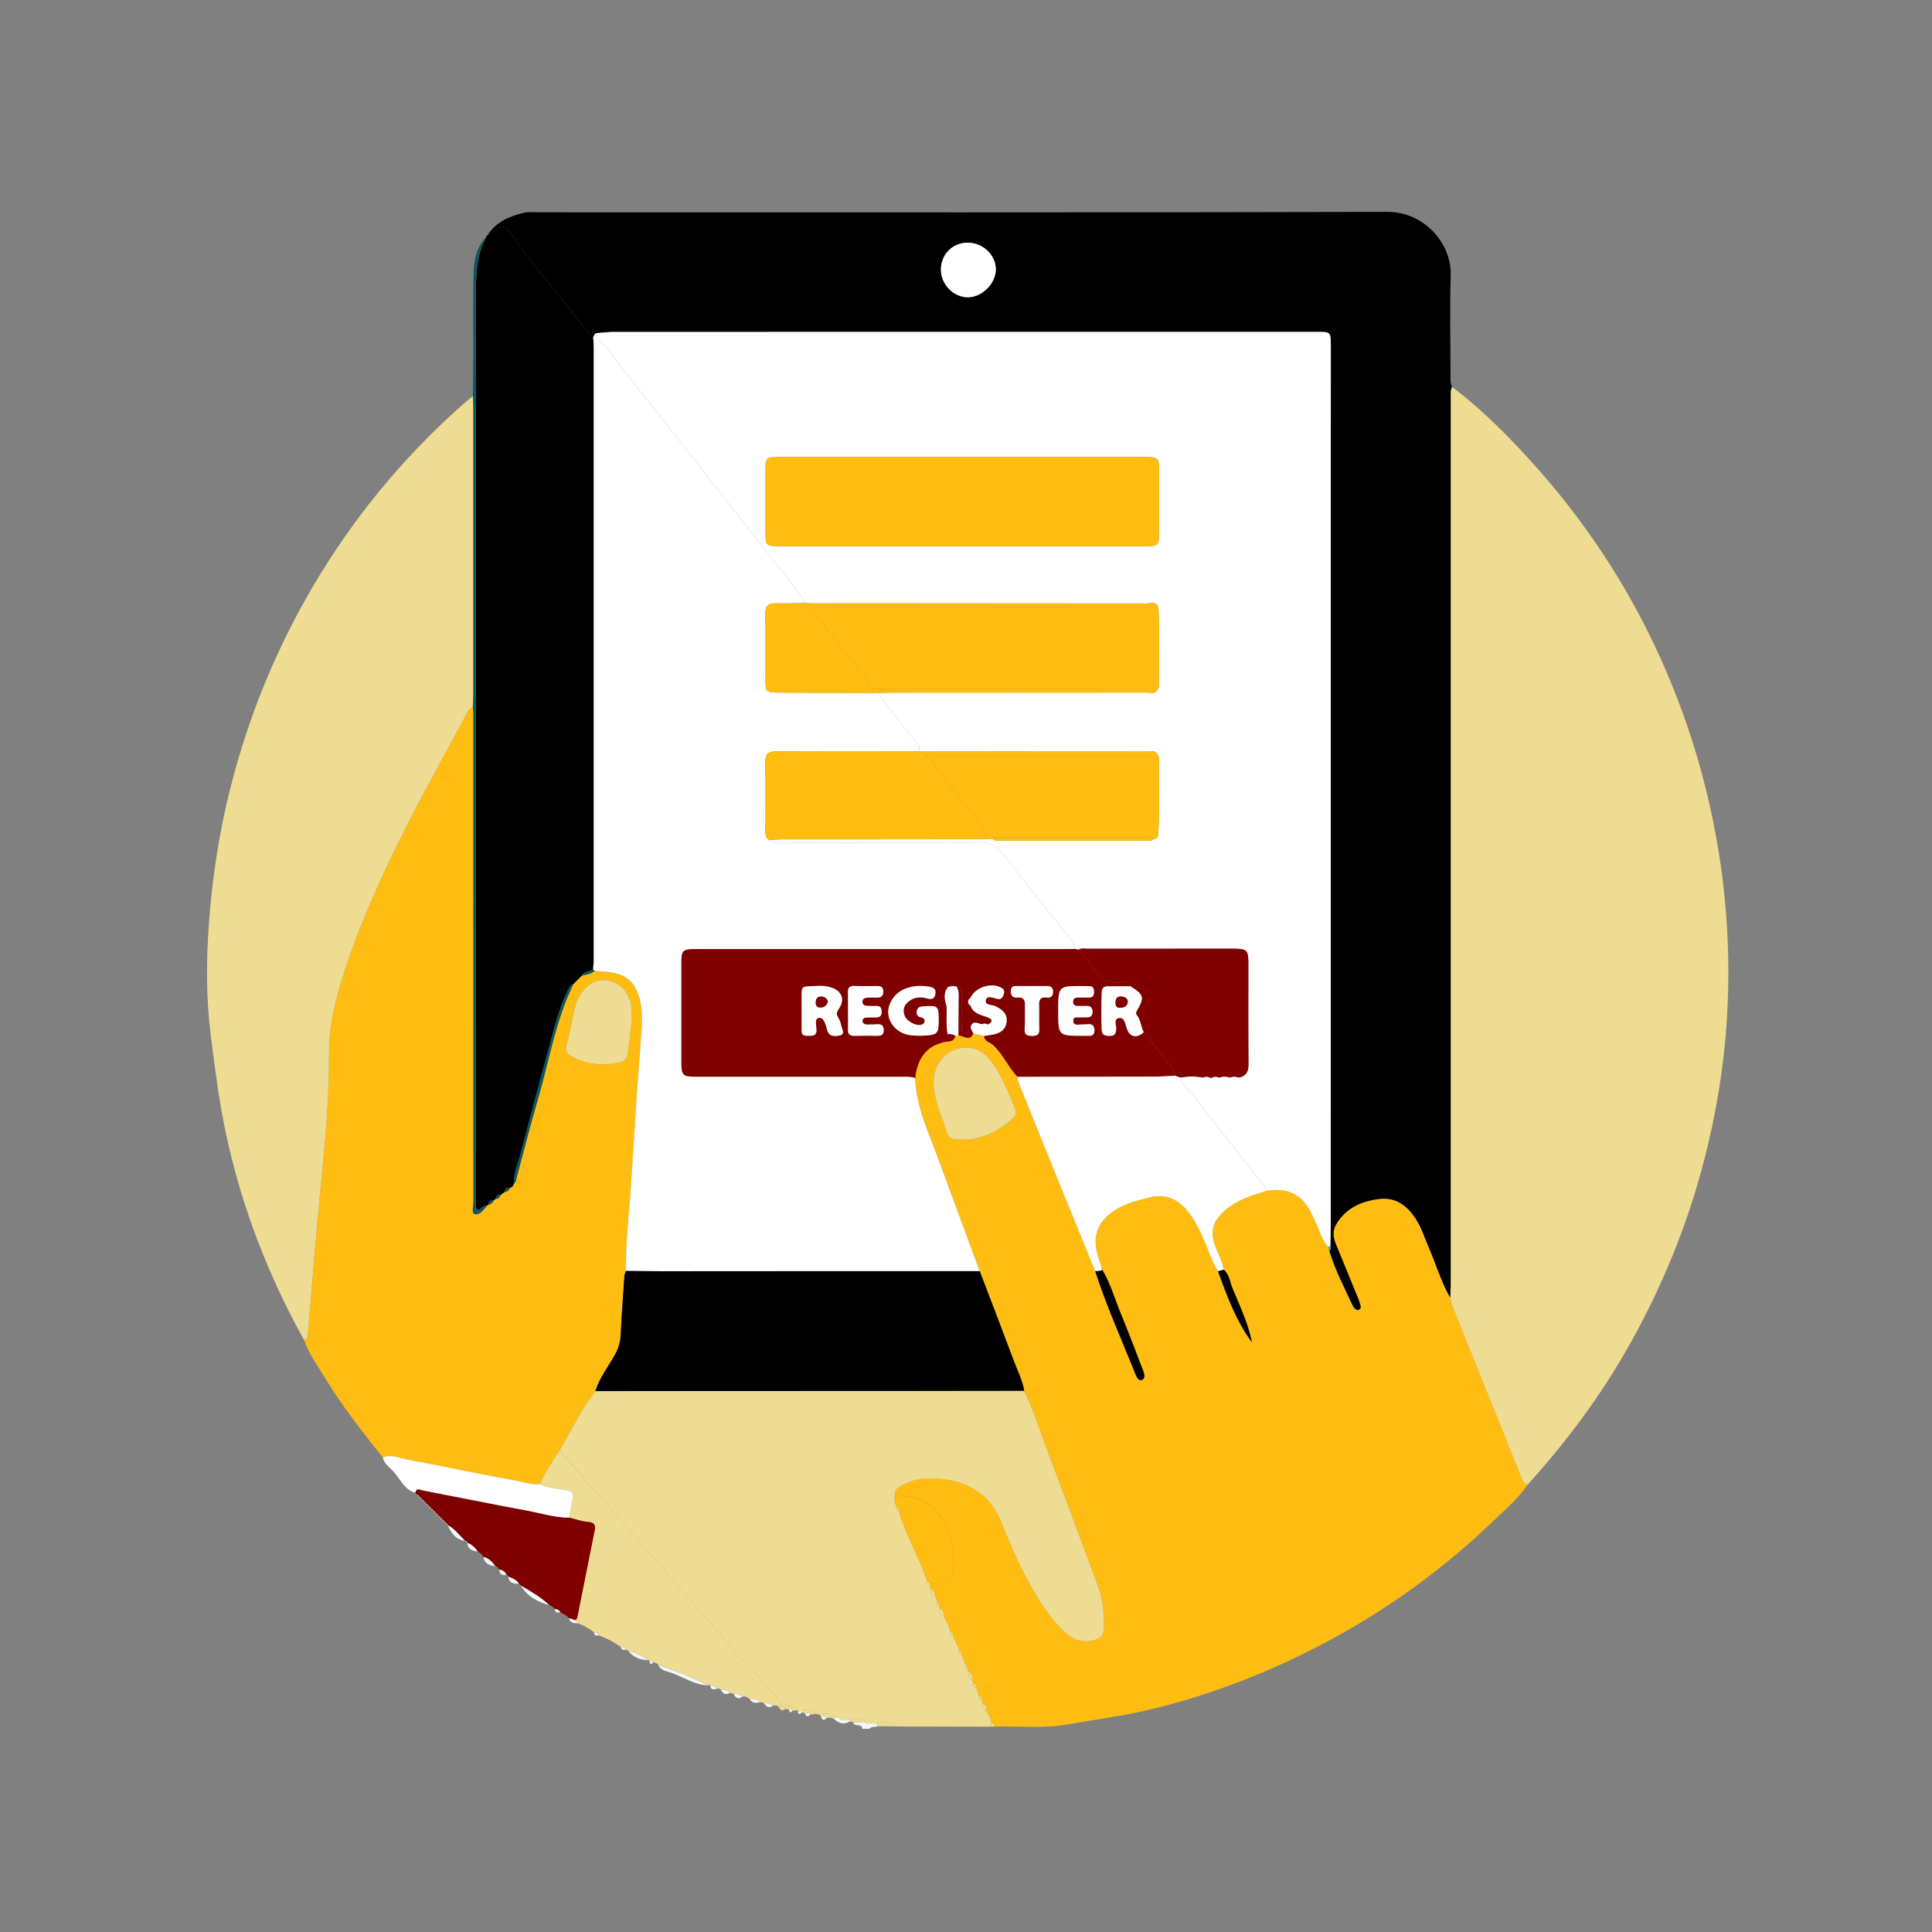<?xml version="1.0" encoding="utf-8"?>
<!-- Generator: Adobe Illustrator 24.0.1, SVG Export Plug-In . SVG Version: 6.00 Build 0)  -->
<svg version="1.1" id="Layer_1" xmlns="http://www.w3.org/2000/svg" xmlns:xlink="http://www.w3.org/1999/xlink" x="0px" y="0px"
	 viewBox="0 0 1080 1080" style="enable-background:new 0 0 1080 1080;" xml:space="preserve">
<rect x="0" y="0" width="1080" height="1080" fill="#808080" stroke="none"/>
<style type="text/css">
	.st0{fill:#F4F7F7;}
	.st1{fill:#FFBD11;}
	.st2{fill:#EEDC92;}
	.st3{fill:#800000;}
	.st4{fill:#FFFFFF;}
	.st5{fill:#0B585E;}
	.st6{fill:#28BCC8;}
	.st7{fill:#FDC68B;}
</style>
<g>
	<path class="st0" d="M482.01,966.41c0-3.47-4.8-0.56-5.01-3.76c2.67,0.14,5.35,0.28,8.02,0.42c1.65,0.13,3.31,0.26,4.96,0.39
		c0.23,0.5,0.47,1.01,0.7,1.51c-1.5,0.68-3.44-0.09-4.68,1.43C484.67,966.41,483.34,966.41,482.01,966.41z"/>
	<path class="st1" d="M854.06,829.82c-5.42,8.06-12.87,14.26-19.78,20.89c-25.89,24.85-54.62,45.96-85.96,63.45
		c-24.8,13.84-50.77,25.11-77.81,33.79c-13.82,4.44-27.9,8.06-42.22,10.75c-10.23,1.92-20.55,3.25-30.74,5.15
		c-13.97,2.61-27.82,0.91-41.72,1.35c0.03-1.15-0.62-1.81-1.59-2.25c-0.23-2.46-1.67-4.4-2.76-6.49c0.39-2.07-0.61-3.43-2.27-4.45
		c-0.13-0.52-0.26-1.04-0.38-1.56c0.16-1.25-0.52-2-1.55-2.54c-0.5-1.48-0.99-2.96-1.49-4.45c0.21-1.29-0.58-1.94-1.59-2.44
		c-0.12-0.52-0.25-1.04-0.37-1.57c-0.39-2.03-0.43-4.23-2.68-5.32c-0.14-0.56-0.28-1.11-0.41-1.67c0.25-1.29-0.52-1.93-1.54-2.41
		c0.18-1.76-0.84-3.11-1.53-4.57c0.29-1.29-0.43-1.93-1.51-2.34c-0.25-3.25-2.32-5.77-3.51-8.64c0.3-1.29-0.42-1.91-1.51-2.29
		c-0.15-3.3-2.33-5.79-3.47-8.7c0.22-2.05-0.73-3.47-2.44-4.47c-0.11-0.51-0.23-1.03-0.34-1.54c0.11-0.86-0.14-1.56-0.95-1.98
		c0.12-1.18-0.41-2.12-1.1-3.01c-0.06-1.96-0.83-3.5-2.61-4.45c-0.11-0.52-0.23-1.03-0.34-1.55c0.12-0.36,0.24-0.71,0.36-1.07
		c11.05-1.64,13.66-5.58,12.76-14.83c-0.08-0.82,0.05-1.66-0.02-2.48c-1.34-15.43-11.32-34.39-32.74-31.5
		c-0.8-4.15,2.44-5.5,5.13-6.93c6.08-3.23,12.76-3.66,19.45-3.13c16.25,1.29,28.73,8.73,34.89,24.1
		c4.27,10.67,8.65,21.25,14.09,31.35c5.67,10.55,11.75,20.86,20.47,29.32c5.27,5.11,11.11,7.78,18.53,5.08
		c2.66-0.97,4.03-2.59,4.22-5.48c0.57-8.57-0.44-16.94-3.41-24.98c-9.1-24.6-18.28-49.18-27.56-73.72
		c-4.4-11.63-8.08-23.54-13.49-34.79c-0.91-5.79-3.64-10.96-5.65-16.36c-6.31-16.88-12.79-33.7-19.2-50.54
		c-7.67-20.78-15.42-41.54-22.98-62.36c-5.42-14.9-12.55-29.32-13.15-45.61c1.33-11.05,6.29-17.54,15.11-19.79
		c2.49-1.18,6.48,0.54,7.34-3.79c0.61-0.05,1.23-0.1,1.84-0.15c2.78-0.11,6.09,3.63,8.23-1.13c2.02,0.45,4.04,0.89,6.06,1.34
		c0.11,3.13,3.2,3.47,4.91,5c5.72,5.12,8.52,12.41,13.76,17.85c-0.05,1.7,0.6,3.19,1.23,4.74c8.11,19.94,16.13,39.91,24.22,59.85
		c5.96,14.69,11.98,29.35,17.97,44.03c6.15,19.15,14.42,37.48,21.92,56.11c0.81,2,1.89,5.65,4.19,4.68
		c2.56-1.08,0.91-4.51,0.07-6.72c-3.88-10.24-7.8-20.48-11.99-30.61c-3.35-8.1-5.64-16.64-10.27-24.2
		c-0.78-2.53-1.54-5.06-2.33-7.58c-3.33-10.59-0.56-18.94,8.6-25.21c6.13-4.19,13.17-5.98,20.32-7.69
		c9.66-2.32,16.56,1.48,22.08,8.81c3.5,4.66,6.11,9.86,8.36,15.25c2.43,5.81,4.49,11.78,7.71,17.24
		c4.99,13.87,10.1,27.68,18.91,39.69c-2.09-10.93-7.05-20.73-11.1-30.85c-1.32-3.3-1.57-7.21-4.63-9.72
		c-0.6-4.33-2.81-8.09-4.36-12.08c-3.63-9.29-1.91-15.38,5.9-21.81c6.58-5.42,14.47-7.74,22.36-10.19
		c6.59-1.09,12.82-0.61,18.38,3.67c4.43,3.4,6.39,8.32,8.74,13.07c2.4,4.83,3.45,10.34,7.29,14.44c0.25,0.79,0.51,1.57,0.76,2.36
		c3.15,10.74,8.43,20.56,13.07,30.66c0.21,0.45,0.51,0.87,0.83,1.24c0.66,0.78,1.44,1.48,2.56,1.01c1.18-0.5,1.13-1.6,0.86-2.56
		c-0.45-1.6-1-3.17-1.63-4.71c-4.02-9.84-8.08-19.66-12.12-29.5c-1.46-3.54-1.9-7.22,0.02-10.62c5.31-9.38,14.19-13.32,24.3-14.55
		c9.36-1.14,15.82,3.93,20.59,11.44c3.14,4.94,4.86,10.55,7.17,15.89c4.01,9.26,6.84,19.01,11.85,27.84
		c0.48,1.76,0.79,3.59,1.46,5.27c12.87,31.99,25.8,63.96,38.65,95.95C851.43,828.29,852.12,829.6,854.06,829.82z M521.92,604.34
		c-0.34,10.36,4.64,19.39,7.49,28.94c0.54,1.82,2.22,3.33,4.45,3.56c12.9,1.3,23.55-3.52,32.79-12.12c1.55-1.44,1.5-3.1,0.77-5.01
		c-2.68-6.95-5.56-13.82-9.24-20.29c-3.3-5.82-7.32-11.68-14.08-13.27C532.42,583.42,521.99,592.41,521.92,604.34z"/>
	<path class="st2" d="M854.06,829.82c-1.94-0.21-2.63-1.53-3.3-3.21c-12.85-32-25.78-63.96-38.65-95.95
		c-0.68-1.68-0.98-3.51-1.46-5.26c0.11-2.16,0.3-4.31,0.3-6.47c0.01-165.43,0-330.86,0-496.29c0-2.15-0.29-4.34,0.7-6.39
		c13.9,10.41,26.31,22.46,38.17,35.06c30.56,32.45,55.71,68.66,74.84,108.95c16.12,33.95,27.6,69.37,34.45,106.37
		c6.24,33.72,8.31,67.7,6.31,101.79c-1.59,27.19-6.03,54.07-12.9,80.56c-9.42,36.28-23.52,70.58-41.86,103.18
		C894.84,780.25,875.69,805.94,854.06,829.82z"/>
	<path d="M811.64,216.24c-0.99,2.05-0.7,4.24-0.7,6.39c0,165.43,0.01,330.86,0,496.29c0,2.16-0.2,4.32-0.3,6.47
		c-5.02-8.83-7.85-18.59-11.85-27.84c-2.31-5.33-4.03-10.94-7.17-15.89c-4.77-7.52-11.23-12.58-20.59-11.44
		c-10.1,1.23-18.98,5.18-24.3,14.55c-1.92,3.4-1.48,7.08-0.02,10.62c4.04,9.83,8.1,19.66,12.12,29.5c0.63,1.54,1.19,3.11,1.63,4.71
		c0.27,0.96,0.32,2.06-0.86,2.56c-1.12,0.48-1.89-0.23-2.56-1.01c-0.32-0.38-0.62-0.8-0.83-1.24c-4.64-10.1-9.92-19.93-13.07-30.67
		c0.75-0.73,0.96-1.57,0.52-2.54c0.07-4.48,0.21-8.97,0.22-13.45c0.02-163.21,0.03-326.43,0.04-489.64c0-8.08,0-8.08-7.89-8.08
		c-130.93,0-261.87-0.01-392.8,0.03c-3.15,0-6.3,0.42-9.44,0.64c-1.47,0.1-1.65,1.38-2.17,2.35c-0.53-0.36-1.18-0.62-1.56-1.1
		c-6.89-8.65-13.68-17.38-20.63-25.98c-7.87-9.72-16.14-19.14-22.89-29.71c-3.75-5.86-6.42-6.26-11.61-1.61
		c-0.71,0.63-1.66,0.99-2.49,1.48c4.89-7.65,12.51-10.94,20.91-12.78c2.23-0.49,4.65-0.18,6.98-0.18
		c158.44-0.01,316.88,0.18,475.32-0.24c19.66-0.05,35.86,16.8,35.3,35.64c-0.55,18.45-0.12,36.94-0.12,55.41
		C810.83,211.76,810.64,214.07,811.64,216.24z M540.89,135.68c-8.57,0.04-15,6.62-14.9,15.24c0.1,8.24,7.22,15.37,15.23,15.26
		c7.98-0.11,15.65-7.99,15.45-15.86C556.47,142.28,549.32,135.64,540.89,135.68z"/>
	<path class="st1" d="M214.02,814.72c-11.16-13.97-22.23-28.02-31.61-43.27c-4.48-7.29-9.51-14.31-12.48-22.45
		c1.87-0.38,2.1-1.74,2.23-3.36c0.58-7.59,1.24-15.18,1.89-22.76c1.39-16.17,2.67-32.35,4.22-48.51
		c2.72-28.39,5.84-56.75,5.69-85.31c-0.05-10.04,1.47-19.89,3.88-29.5c6.35-25.38,16.58-49.36,27.46-73.07
		c12.89-28.1,28.1-55,42.84-82.14c1.77-3.26,2.83-7.18,6.21-9.46c0.1,1.66,0.28,3.31,0.28,4.97c0.01,90.64,0,181.28,0.05,271.92
		c0,2.39-1.3,6.34,0.7,6.89c2.71,0.74,5.06-2.34,6.88-4.72c0.26-0.18,0.51-0.37,0.76-0.55c1.57-0.16,2.48-1.15,3.1-2.5
		c0.31-0.21,0.61-0.41,0.92-0.62c1.58-0.07,2.41-1.04,2.94-2.39c0.69-0.5,1.37-0.99,2.06-1.49c1.56-0.14,2.52-1.06,3.14-2.41
		c1.06-0.32,1.78-0.96,1.99-2.09c0.34-0.33,0.89-0.6,1-0.99c4.2-15.51,8.07-31.11,12.6-46.52c6.33-21.54,9.78-43.98,19.88-64.36
		c1.47-1.47,2.93-2.93,4.4-4.4c2.45-1.02,5.33-0.91,7.42-2.86c1.65,0.14,3.29,0.32,4.95,0.41c12.87,0.7,18.63,5.81,20.87,18.33
		c0.92,5.14,0.71,10.28,0.37,15.41c-0.77,11.42-1.78,22.82-2.55,34.24c-1.19,17.55-2.23,35.12-3.4,52.67
		c-1.04,15.55-2.88,31.05-2.78,46.67c-0.29,0.93-0.78,1.85-0.84,2.8c-0.76,11.05-1.57,22.11-2.1,33.17
		c-0.19,3.93-1.24,7.3-3.14,10.75c-3.74,6.77-8.67,12.92-11,20.44c-7.8,10.27-13.41,21.86-19.76,33
		c-4.31,6.05-8.26,12.31-11.26,19.13c-5.39,0.26-10.49-1.62-15.67-2.52c-19.41-3.36-38.64-7.75-58.03-11.24
		C223.54,815.19,218.91,812.65,214.02,814.72z M353.32,568.85c-0.1-0.01-0.21-0.02-0.31-0.03c0-1.66,0.09-3.33-0.01-4.98
		c-0.62-9.99-8.44-16.92-17.82-15.82c-5.9,0.69-12.14,7.73-13.99,15.93c-1.49,6.6-2.53,13.32-4.42,19.8
		c-0.96,3.32,0.06,5.29,2.49,6.66c8.59,4.85,17.83,5.52,27.31,3.47c2.36-0.51,4.09-2.29,4.41-4.87
		C351.81,582.29,352.55,575.57,353.32,568.85z"/>
	<path class="st2" d="M264.33,394.87c-3.37,2.29-4.44,6.2-6.21,9.46c-14.74,27.14-29.94,54.04-42.84,82.14
		c-10.88,23.71-21.11,47.7-27.46,73.07c-2.4,9.61-3.93,19.45-3.88,29.5c0.15,28.57-2.96,56.93-5.69,85.31
		c-1.55,16.16-2.83,32.34-4.22,48.51c-0.65,7.59-1.31,15.17-1.89,22.76c-0.12,1.62-0.36,2.98-2.23,3.36
		c-19.95-35.98-34.63-73.92-43.36-114.17c-4.02-18.53-6.36-37.25-8.73-56.04c-2.6-20.6-2.54-41.24-1.1-61.68
		c1.85-26.11,5.79-52.09,12.32-77.61c10.12-39.55,25.41-76.93,46.14-112.08c22.13-37.51,49.44-70.83,81.94-99.88
		c2.35-2.1,4.81-4.08,7.22-6.11c0.08,1.83,0.25,3.65,0.25,5.48c0.01,53.84,0.01,107.67,0,161.51
		C264.59,390.56,264.42,392.72,264.33,394.87z"/>
	<path class="st2" d="M313.06,810.63c6.35-11.14,11.96-22.73,19.76-33c56.44-0.02,112.87-0.02,169.31-0.05
		c23.47-0.01,46.94-0.06,70.42-0.09c5.41,11.24,9.09,23.16,13.49,34.79c9.28,24.54,18.46,49.12,27.56,73.72
		c2.97,8.04,3.98,16.41,3.41,24.98c-0.19,2.88-1.56,4.51-4.22,5.48c-7.42,2.71-13.26,0.04-18.53-5.08
		c-8.72-8.46-14.8-18.77-20.47-29.32c-5.43-10.11-9.82-20.68-14.09-31.35c-6.15-15.37-18.63-22.81-34.89-24.1
		c-6.69-0.53-13.37-0.1-19.45,3.13c-2.69,1.43-5.93,2.77-5.13,6.93c-0.57,2.14,0.14,4.02,1.14,5.85c-0.36,1.25,0.26,2.01,1.29,2.56
		c0.59,1.88,1.11,3.78,1.79,5.63c4.17,11.25,10.16,21.75,13.86,33.2c-0.37,1.4-0.07,2.41,1.56,2.63c0.11,0.52,0.23,1.03,0.34,1.55
		c-0.1,2.05,0.26,3.84,2.61,4.45c0.69,0.88,1.23,1.82,1.1,3.01c-1.41,1.49-0.29,1.76,0.95,1.98c0.11,0.51,0.23,1.03,0.34,1.54
		c-0.13,2.01,0.26,3.72,2.44,4.47c1.14,2.91,3.32,5.4,3.47,8.7c-0.18,1.22,0.19,2.06,1.51,2.29c1.19,2.87,3.26,5.39,3.51,8.65
		c-0.2,1.24,0.16,2.1,1.51,2.34c0.7,1.46,1.71,2.82,1.53,4.58c-0.25,1.29,0.11,2.19,1.54,2.41c0.14,0.56,0.28,1.11,0.41,1.67
		c0.36,2.04,0.08,4.41,2.68,5.31c0.12,0.52,0.25,1.04,0.37,1.57c-0.26,1.33,0.12,2.23,1.59,2.43c0.5,1.48,0.99,2.96,1.48,4.45
		c-0.32,1.35-0.01,2.33,1.55,2.53c0.13,0.52,0.26,1.04,0.38,1.57c-0.15,1.95,0.31,3.58,2.28,4.45c1.09,2.09,2.53,4.03,2.76,6.49
		c-0.09,0.75-0.17,1.5-0.25,2.25c-17.65-0.04-35.31-0.08-52.96-0.11c-3.42-2.31-7.02-3.38-11.04-1.63
		c-1.65-0.13-3.31-0.26-4.96-0.39c-3.05-2.39-6.29-3.52-10.03-1.6c-1.03,0.3-2.02,0.22-2.97-0.29c-0.56-2.09-1.58-2.27-3.02-0.74
		c-0.66-0.12-1.32-0.24-1.97-0.36c-2.62-2.53-5.75-2.41-8.99-1.71c-0.67-0.09-1.34-0.18-2.01-0.26c-2.27-2.4-4.86-3.33-8-1.73
		c-0.71,0.16-1.42,0.32-2.13,0.49c0.09-0.25,0.17-0.51,0.24-0.78c-2.17-2.59-4.87-3.11-7.98-2.06c-0.38-0.16-0.76-0.31-1.14-0.47
		c-0.26-0.77-0.31-1.71-0.8-2.27c-5.33-6.11-10.46-12.4-16.15-18.16c-11.41-11.56-21.3-24.43-32.16-36.46
		c-15.28-16.93-29.84-34.49-44.96-51.57C332.86,833.69,322.58,822.5,313.06,810.63z"/>
	<path d="M277.03,670.26c-0.31,0.21-0.61,0.41-0.92,0.62c-1.75-0.06-2.79,0.77-3.1,2.5c-0.25,0.18-0.51,0.37-0.76,0.55
		c-0.64,0.12-1.31,0.17-1.92,0.38c-1.31,0.45-1.98,2.88-3.65,1.76c-1.31-0.88-0.43-2.79-0.6-4.23c-0.06-0.49-0.01-1-0.01-1.5
		c0.01-166.12,0.01-332.24,0.03-498.37c0-13.5-1.09-27.18,5.83-39.67c-0.06-0.4,0.11-0.63,0.51-0.69c0.84-0.49,1.79-0.85,2.49-1.48
		c5.19-4.65,7.86-4.25,11.61,1.61c6.76,10.57,15.03,19.99,22.89,29.71c6.96,8.6,13.74,17.33,20.63,25.98
		c0.38,0.48,1.03,0.74,1.56,1.1c0.11,1.82,0.31,3.64,0.31,5.45c0.01,114.2,0.02,228.39,0,342.59c0,1.81-0.26,3.62-0.4,5.43
		c-2.16,1.21-5.07,1.05-6.5,3.58c-1.47,1.47-2.93,2.93-4.4,4.4c-2.1,0.76-2.72,2.71-3.58,4.47c-4.17,8.53-6.52,17.69-9,26.78
		c-5.62,20.59-11.17,41.2-16.54,61.85c-1.62,6.21-4.24,12.22-4.36,18.79c-0.2,1.13-0.93,1.77-1.99,2.09
		c-1.79-0.16-2.81,0.69-3.14,2.42c-0.69,0.5-1.37,0.99-2.05,1.49C278.34,667.87,277.35,668.65,277.03,670.26z"/>
	<path class="st2" d="M313.06,810.63c9.52,11.86,19.8,23.06,29.88,34.44c15.11,17.08,29.68,34.64,44.96,51.57
		c10.86,12.03,20.75,24.9,32.16,36.46c5.68,5.76,10.82,12.06,16.15,18.16c0.49,0.56,0.54,1.51,0.8,2.27
		c-0.66,0.12-1.33,0.25-1.99,0.37c-0.93-0.63-1.94-0.72-3.01-0.47c-1.44-1.25-3.07-1.84-4.99-1.46c-0.67-0.17-1.35-0.33-2.02-0.5
		c-1.68-1.65-3.73-2.02-5.97-1.75c-1.18-0.94-2.43-1.64-4.02-1.27c-1.51-1.01-3.06-1.9-4.99-1.67c-0.65-0.15-1.31-0.3-1.96-0.45
		c-1.36-1.51-3.06-2.01-5.03-1.69c-0.64-0.58-1.34-0.94-2.23-0.61c-0.85-1.45-2.27-1.65-3.76-1.7c-0.36-0.44-0.78-0.58-1.29-0.22
		c-8.89-4.63-18.29-8.03-27.72-11.37c-0.78-0.91-1.71-1.49-2.96-1.39c-0.45-0.8-1.16-1.04-2.03-0.94c-0.33-0.47-0.74-0.63-1.27-0.31
		c-3.04-2.88-6.89-4.19-10.74-5.49c-0.44-0.14-0.89-0.28-1.33-0.41c-0.54-1.11-1.38-1.71-2.67-1.55c-3.84-2.67-7.89-4.92-12.33-6.44
		c-0.56-1.08-1.37-1.78-2.67-1.71c-2.66-2.23-5.68-3.83-8.9-5.07c-0.44-0.57-0.88-1.14-1.32-1.72c0.31-0.57,0.79-1.11,0.91-1.72
		c3.3-16.38,6.56-32.77,9.82-49.15c0.52-2.62-1.1-3.91-3.26-4.03c-3.89-0.21-7.44-1.63-11.16-2.44c0.66-3.4,1.18-6.84,2.01-10.2
		c0.86-3.48-0.58-4.79-3.88-5.24c-4.9-0.66-9.85-1.18-14.46-3.18C304.79,822.95,308.75,816.69,313.06,810.63z"/>
	<path class="st3" d="M318.13,848.39c3.72,0.81,7.27,2.23,11.16,2.44c2.16,0.12,3.78,1.41,3.26,4.03
		c-3.26,16.39-6.52,32.77-9.82,49.15c-0.12,0.61-0.6,1.15-0.91,1.72c-1.25-0.38-2.51-0.76-3.76-1.15c-1.28-1.57-3.1-2.34-4.83-3.23
		c-0.57-1.44-1.78-1.81-3.16-1.91c-0.68-1.1-1.71-1.7-2.91-2.08c-4.77-4.51-10.41-7.76-16.02-11.04c-0.06-0.61-0.41-0.91-1.02-0.91
		c-1.3-2.37-3.71-3.14-5.99-4.09c-0.02-0.6-0.35-0.89-0.94-0.9c-0.8-1.8-2.15-2.83-4.14-2.98c-0.44-0.94-1.02-1.72-2.14-1.91
		c-1.75-2.39-3.67-4.54-6.75-5.19c-0.62-1.35-1.59-2.33-3-2.85c-1.48-2.25-3.3-4.11-5.9-5.05c0,0-0.1-0.06-0.1-0.06
		c0.03-0.68-0.29-1-0.98-0.92c0,0-0.08-0.06-0.08-0.06c-3.26-3.02-5.85-6.79-9.92-8.92c0,0-0.05-0.02-0.05-0.02
		c0.01-0.68-0.34-0.97-1-0.94c0,0-0.03-0.03-0.03-0.03c0.02-0.66-0.31-0.97-0.97-0.95c0,0-0.04-0.04-0.04-0.04
		c0.01-0.65-0.3-0.97-0.96-0.94c0,0-0.06-0.06-0.06-0.06c0.02-0.65-0.3-0.96-0.94-0.94c0,0-0.06-0.06-0.06-0.06
		c0.02-0.64-0.29-0.96-0.94-0.93c0,0-0.07-0.07-0.07-0.07c0.02-0.64-0.29-0.95-0.93-0.93c0,0-0.07-0.07-0.07-0.07
		c0.02-0.64-0.29-0.95-0.93-0.93c0,0-0.07-0.07-0.07-0.07c0.02-0.64-0.29-0.95-0.93-0.92c0,0-0.08-0.08-0.08-0.08
		c0.03-0.64-0.29-0.94-0.92-0.92c0,0-0.08-0.08-0.08-0.08c0.02-0.64-0.28-0.94-0.92-0.92c0,0-0.08-0.08-0.08-0.08
		c0.02-0.64-0.28-0.94-0.92-0.92c0,0-0.08-0.08-0.08-0.08c0.02-0.64-0.28-0.95-0.92-0.92c0,0-0.08-0.08-0.08-0.08
		c0.02-0.64-0.29-0.95-0.92-0.92c0,0-0.08-0.08-0.08-0.08c0.02-0.64-0.29-0.94-0.92-0.92c0,0-0.08-0.08-0.08-0.08
		c0.02-0.63-0.29-0.94-0.92-0.92c0,0-0.08-0.08-0.08-0.08c0.02-0.63-0.3-0.93-0.92-0.91c0,0-0.09-0.08-0.09-0.08
		c0.02-0.62-0.31-0.89-0.9-0.9c-0.33-0.38-0.66-0.76-0.99-1.14c0.54-3.2,2.88-1.58,4.27-1.31c19.41,3.7,38.76,7.66,58.19,11.28
		C302.42,845.89,310.08,848.32,318.13,848.39z"/>
	<path class="st4" d="M318.13,848.39c-8.05-0.07-15.71-2.5-23.52-3.95c-19.42-3.61-38.78-7.58-58.19-11.28
		c-1.39-0.27-3.73-1.88-4.27,1.31c-6.24-1.79-8.47-7.86-12.35-12.05c-2.09-2.26-5.16-4.2-5.79-7.71c4.9-2.07,9.52,0.47,14.08,1.29
		c19.39,3.48,38.62,7.87,58.03,11.24c5.18,0.9,10.28,2.78,15.67,2.52c4.61,2,9.56,2.52,14.46,3.18c3.31,0.45,4.75,1.75,3.88,5.24
		C319.31,841.55,318.78,844.98,318.13,848.39z"/>
	<path class="st5" d="M271.92,132.31c-6.92,12.49-5.83,26.17-5.83,39.67c-0.02,166.12-0.02,332.24-0.03,498.37
		c0,0.5-0.05,1,0.01,1.5c0.17,1.44-0.71,3.35,0.6,4.23c1.67,1.12,2.34-1.31,3.65-1.76c0.61-0.21,1.28-0.26,1.92-0.38
		c-1.82,2.38-4.17,5.46-6.88,4.72c-2-0.55-0.7-4.49-0.7-6.89c-0.06-90.64-0.04-181.28-0.05-271.92c0-1.65-0.18-3.31-0.28-4.97
		c0.09-2.16,0.26-4.31,0.26-6.47c0.02-53.84,0.02-107.67,0-161.51c0-1.82-0.16-3.65-0.25-5.48c0.08-8.12,0.21-16.23,0.23-24.34
		c0.04-14.1-0.17-28.2,0.08-42.29C264.8,146.67,265.72,138.58,271.92,132.31z"/>
	<path class="st0" d="M368.02,930.76c9.43,3.34,18.83,6.74,27.72,11.37c-7.34-0.22-13.33-4.4-19.9-6.85
		C373.06,934.23,369.51,934.16,368.02,930.76z"/>
	<path class="st0" d="M291.13,886.33c5.61,3.28,11.25,6.54,16.02,11.04C300.62,895.41,294.72,892.54,291.13,886.33z"/>
	<path class="st2" d="M489.98,963.46c4.02-1.75,7.62-0.69,11.04,1.63c-3.45-0.04-6.9-0.07-10.34-0.11
		C490.45,964.47,490.22,963.96,489.98,963.46z"/>
	<path class="st0" d="M250.18,852.47c4.07,2.13,6.66,5.9,9.92,8.92C254.7,860.74,252.21,856.87,250.18,852.47z"/>
	<path class="st0" d="M351.03,922.63c3.85,1.3,7.7,2.61,10.74,5.49C357.43,927.77,353.7,926.23,351.03,922.63z"/>
	<path class="st2" d="M474.99,961.47c3.74-1.92,6.98-0.79,10.03,1.6c-2.67-0.14-5.35-0.28-8.02-0.42c-0.65-0.1-1.3-0.2-1.96-0.31
		C475.01,962.05,474.99,961.76,474.99,961.47z"/>
	<path class="st2" d="M458.03,958.36c3.24-0.7,6.37-0.82,8.99,1.71c-0.34,0.23-0.68,0.45-1.02,0.68c-1.28-0.6-2.62-0.66-3.98-0.38
		c-0.86-0.85-1.88-1.02-3.01-0.73C458.69,959.21,458.36,958.79,458.03,958.36z"/>
	<path class="st0" d="M466.01,960.75c0.34-0.23,0.68-0.45,1.02-0.68c0.66,0.12,1.32,0.24,1.97,0.36c0.81,1.06,1.86,1.14,3.02,0.74
		c0.95,0.51,1.94,0.6,2.97,0.29c-0.01,0.29,0.01,0.58,0.05,0.86C471.59,964.33,468.67,963.31,466.01,960.75z"/>
	<path class="st0" d="M270.16,870.34c3.08,0.65,5.01,2.8,6.75,5.19C273.65,875.11,270.84,874.1,270.16,870.34z"/>
	<path class="st2" d="M448.03,956.37c3.14-1.59,5.73-0.67,8,1.73c-1.01,0.12-2.03,0.25-3.04,0.37c-0.81-0.99-1.85-1.05-2.98-0.75
		c-0.64-0.15-1.29-0.3-1.93-0.45C448.05,956.97,448.04,956.67,448.03,956.37z"/>
	<path class="st2" d="M438.15,954.01c3.11-1.05,5.82-0.53,7.98,2.06c-1.03,0.08-2.05,0.16-3.08,0.24c-0.47-0.84-1.18-0.99-2.04-0.74
		c-0.65-0.09-1.3-0.18-1.94-0.27C438.76,954.88,438.45,954.44,438.15,954.01z"/>
	<path class="st0" d="M284.12,881.33c2.28,0.95,4.68,1.72,5.99,4.09C287.24,885.33,284.5,885.05,284.12,881.33z"/>
	<path class="st0" d="M261.26,862.44c2.6,0.94,4.41,2.8,5.9,5.05C264.24,866.91,261.45,866.19,261.26,862.44z"/>
	<path class="st0" d="M419.02,949.73c2.24-0.28,4.29,0.1,5.97,1.75C422.63,952.16,420.45,952.22,419.02,949.73z"/>
	<path class="st0" d="M410.01,946.79c1.93-0.22,3.48,0.66,4.99,1.67C412.54,950.29,411.13,948.96,410.01,946.79z"/>
	<path class="st0" d="M427.01,951.98c1.92-0.38,3.55,0.22,4.99,1.46C429.64,955.33,428.26,953.89,427.01,951.98z"/>
	<path class="st2" d="M438.15,954.01c0.31,0.43,0.61,0.87,0.92,1.3c-2.13,1.79-3.08,0.15-4.06-1.39c0.66-0.12,1.33-0.25,1.99-0.37
		C437.38,953.7,437.77,953.85,438.15,954.01z"/>
	<path class="st0" d="M403.02,944.66c1.98-0.33,3.67,0.18,5.03,1.69C405.76,947.62,404.15,946.84,403.02,944.66z"/>
	<path class="st0" d="M318.05,904.59c1.25,0.38,2.51,0.76,3.76,1.15c0.44,0.57,0.88,1.15,1.32,1.72
		C320.93,907.39,318.69,907.41,318.05,904.59z"/>
	<path class="st0" d="M279.05,877.44c1.99,0.15,3.34,1.19,4.14,2.98C280.89,880.7,279.18,880.16,279.05,877.44z"/>
	<path class="st0" d="M459.01,959.64c1.13-0.28,2.16-0.12,3.01,0.73C460.58,961.94,459.57,961.73,459.01,959.64z"/>
	<path class="st0" d="M450.01,957.73c1.13-0.3,2.17-0.24,2.98,0.75C451.57,959.91,450.57,959.72,450.01,957.73z"/>
	<path class="st0" d="M397.03,942.35c1.49,0.05,2.91,0.25,3.76,1.7C399.09,944.45,397.38,944.9,397.03,942.35z"/>
	<path class="st0" d="M310.06,899.45c1.38,0.1,2.59,0.47,3.16,1.91C311.66,901.56,310.17,901.64,310.06,899.45z"/>
	<path class="st0" d="M448.03,956.37c0.01,0.3,0.03,0.61,0.05,0.91c-1.07,1.59-1.68,0.85-2.19-0.43
		C446.61,956.69,447.32,956.53,448.03,956.37z"/>
	<path class="st2" d="M553.98,965.2c0.08-0.75,0.17-1.5,0.25-2.25c0.98,0.43,1.62,1.1,1.59,2.25
		C555.22,965.2,554.6,965.2,553.98,965.2z"/>
	<path class="st0" d="M363.03,928.43c0.87-0.1,1.58,0.14,2.03,0.94C363.48,931,363.24,929.75,363.03,928.43z"/>
	<path class="st0" d="M332.03,912.52c1.3-0.07,2.1,0.63,2.67,1.71C333.25,914.53,332.21,914.2,332.03,912.52z"/>
	<path class="st0" d="M347.03,920.67c1.28-0.17,2.12,0.43,2.67,1.55C348.34,922.5,347.27,922.3,347.03,920.67z"/>
	<path class="st0" d="M441.01,955.58c0.86-0.25,1.58-0.09,2.04,0.74C441.7,957.92,441.27,956.97,441.01,955.58z"/>
	<path class="st0" d="M241.13,843.57c0.64-0.02,0.95,0.28,0.92,0.92C241.74,844.18,241.44,843.88,241.13,843.57z"/>
	<path class="st0" d="M242.13,844.57c0.64-0.02,0.95,0.28,0.93,0.92C242.75,845.18,242.44,844.87,242.13,844.57z"/>
	<path class="st0" d="M243.13,845.56c0.64-0.02,0.95,0.28,0.93,0.93C243.75,846.18,243.44,845.87,243.13,845.56z"/>
	<path class="st0" d="M244.13,846.56c0.64-0.02,0.96,0.29,0.93,0.93C244.75,847.18,244.44,846.87,244.13,846.56z"/>
	<path class="st0" d="M238.13,840.57c0.64-0.02,0.95,0.29,0.92,0.92C238.74,841.19,238.44,840.88,238.13,840.57z"/>
	<path class="st0" d="M233.14,835.61c0.59,0.01,0.92,0.28,0.9,0.9C233.74,836.21,233.44,835.91,233.14,835.61z"/>
	<path class="st0" d="M239.13,841.57c0.64-0.02,0.94,0.28,0.92,0.92C239.74,842.19,239.44,841.88,239.13,841.57z"/>
	<path class="st0" d="M260.18,861.46c0.69-0.09,1.01,0.23,0.98,0.92C260.83,862.07,260.5,861.76,260.18,861.46z"/>
	<path class="st0" d="M236.13,838.58c0.64-0.02,0.95,0.28,0.92,0.92C236.74,839.19,236.44,838.88,236.13,838.58z"/>
	<path class="st0" d="M235.13,837.58c0.63-0.02,0.94,0.29,0.92,0.92C235.74,838.19,235.44,837.89,235.13,837.58z"/>
	<path class="st0" d="M249.13,851.51c0.66-0.03,1.01,0.27,1,0.94C249.8,852.14,249.46,851.83,249.13,851.51z"/>
	<path class="st0" d="M248.13,850.53c0.66-0.02,0.98,0.29,0.97,0.95C248.77,851.16,248.45,850.84,248.13,850.53z"/>
	<path class="st0" d="M247.13,849.54c0.65-0.02,0.97,0.29,0.96,0.94C247.76,850.17,247.45,849.85,247.13,849.54z"/>
	<path class="st0" d="M246.13,848.55c0.65-0.02,0.96,0.29,0.94,0.94C246.76,849.17,246.44,848.86,246.13,848.55z"/>
	<path class="st0" d="M245.13,847.55c0.65-0.02,0.96,0.29,0.94,0.93C245.75,848.17,245.44,847.86,245.13,847.55z"/>
	<path class="st0" d="M240.13,842.57c0.64-0.02,0.94,0.28,0.92,0.92C240.74,843.19,240.44,842.88,240.13,842.57z"/>
	<path class="st0" d="M234.13,836.59c0.63-0.02,0.94,0.28,0.92,0.91C234.74,837.2,234.44,836.89,234.13,836.59z"/>
	<path class="st0" d="M237.13,839.57c0.64-0.02,0.95,0.29,0.92,0.92C237.74,840.19,237.44,839.88,237.13,839.57z"/>
	<path class="st4" d="M333.8,186.19c3.15-0.22,6.3-0.64,9.44-0.64c130.93-0.03,261.87-0.03,392.8-0.03c7.89,0,7.89,0,7.89,8.08
		c-0.01,163.21-0.02,326.43-0.04,489.64c0,4.48-0.14,8.97-0.21,13.45c-0.43,0.06-0.86,0.12-1.28,0.18
		c-3.84-4.1-4.89-9.61-7.29-14.44c-2.36-4.75-4.31-9.66-8.74-13.07c-5.57-4.28-11.8-4.76-18.39-3.67c-0.3-0.75-0.46-1.63-0.94-2.24
		c-13.35-17.07-26.89-34-39.98-51.26c-2.41-3.18-6.69-5.2-7.04-9.87c4.01-0.68,8.02-0.79,12.04,0l0.41,0.26l0.39-0.27
		c1.09-0.57,2.18-0.55,3.27,0c0.57,0.63,1.15,0.62,1.73,0c1.09-0.55,2.18-0.57,3.27-0.01l0.39,0.28l0.41-0.26
		c1.72-0.66,3.43-0.7,5.14,0.01c0.28,0,0.55-0.01,0.83-0.01c1.4-0.65,2.79-0.63,4.18,0.02c0.28,0,0.57,0,0.85,0
		c3.87-0.99,5.03-3.52,5-7.4c-0.15-18.76-0.07-37.52-0.07-56.28c0-7.52-0.77-8.31-8.24-8.31c-27.26-0.01-54.53-0.01-81.79,0.02
		c-1.63,0-3.33-0.42-4.87,0.54c-0.65-0.13-1.3-0.26-1.95-0.4c0.05-2.15-1.11-3.73-2.37-5.32c-12.98-16.31-26.14-32.48-38.76-49.05
		c-3.06-4.01-6.12-5.15-10.82-5.13c-37.95,0.15-75.89,0.1-113.84,0.03c-1.78,0-4.12,1.13-5.24-1.5c2.15-0.11,4.3-0.33,6.44-0.33
		c36.88-0.02,73.77-0.01,110.65-0.03c1.98,0,3.97-0.19,5.95-0.29c0.68,0.03,1.35,0.07,2.03,0.1c1.36,1.41,3.13,0.88,4.73,0.88
		c26.81,0.03,53.63,0.03,80.44-0.01c1.59,0,3.36,0.6,4.73-0.84c2.74-0.12,2.39-2.19,2.52-3.97c1.03-13.21,0.23-26.45,0.48-39.67
		c0.02-1.14,0.16-2.34-0.77-3.27c-0.98-2.98-3.53-1.98-5.5-1.98c-27.78-0.06-55.57-0.01-83.35-0.04
		c-14.8-0.01-29.59-0.12-44.39-0.18c0.23-1.89-0.23-3.41-1.59-4.93c-7.74-8.69-14.51-18.14-21.39-27.5c1.99-0.1,3.97-0.28,5.96-0.28
		c48.05-0.02,96.1,0,144.14-0.07c2.09,0,4.82,1.23,6.09-1.83c0.23-0.43,0.67-0.85,0.67-1.28c0.04-14.57,0.54-29.14-0.24-43.71
		c-0.6-4.51-4.18-2.96-6.61-2.96c-61.52-0.08-123.04-0.06-184.56-0.07c-2.48,0-4.97-0.11-7.45-0.16c0.21-2.35-1.03-4.06-2.4-5.8
		c-10.96-13.89-21.87-27.81-32.8-41.72c-14.51-18.47-29.01-36.95-43.53-55.4c-10.13-12.87-20.45-25.59-30.33-38.64
		C337.68,192.63,333.77,190.62,333.8,186.19z M537.67,305.31c34.32,0,68.64,0,102.97,0c6.79,0,7.33-0.55,7.33-7.46
		c0-11.65,0-23.3,0-34.94c0-6.77-0.61-7.42-7.41-7.42c-32.16-0.01-64.31-0.01-96.47-0.01c-36.32,0-72.64-0.01-108.96,0
		c-6.73,0-7.2,0.49-7.2,6.97c-0.01,11.81,0,23.63,0,35.44c0,6.99,0.39,7.41,7.28,7.41C469.36,305.31,503.52,305.31,537.67,305.31z"
		/>
	<path class="st4" d="M333.8,186.19c-0.03,4.42,3.89,6.44,6.09,9.35c9.89,13.05,20.2,25.77,30.33,38.64
		c14.53,18.46,29.02,36.94,43.53,55.4c10.93,13.91,21.85,27.83,32.8,41.72c1.37,1.74,2.61,3.45,2.41,5.8
		c-4.99,0.07-9.98,0.33-14.96,0.15c-4.43-0.15-6.28,1.4-6.18,6.06c0.24,11.96,0.08,23.93,0.08,35.89c0,7.88,0.06,7.91,8.18,7.95
		c18.29,0.09,36.58,0.2,54.88,0.3c6.88,9.36,13.65,18.81,21.39,27.5c1.35,1.52,1.82,3.04,1.59,4.93c-1.82,0.08-3.65,0.23-5.47,0.23
		c-24.79,0.01-49.57,0.08-74.36-0.07c-4.38-0.03-6.37,1.15-6.29,5.89c0.22,12.79,0.08,25.59,0.06,38.38c0,2.04-0.07,4.04,2.08,5.19
		c1.12,2.63,3.46,1.49,5.24,1.5c37.95,0.07,75.89,0.12,113.84-0.03c4.71-0.02,7.77,1.12,10.82,5.13
		c12.62,16.58,25.78,32.75,38.76,49.05c1.26,1.59,2.43,3.17,2.37,5.32c-2.16,0.02-4.33,0.07-6.49,0.07
		c-68.62,0-137.23,0-205.85,0.01c-7.01,0-7.74,0.74-7.75,7.7c-0.01,18.63-0.02,37.26,0,55.89c0.01,6.84,0.91,7.71,7.83,7.71
		c38.64,0,77.28,0,115.91-0.01c2.33,0,4.66-0.13,6.89,0.75c0.6,16.29,7.73,30.71,13.15,45.61c7.57,20.82,15.31,41.58,22.99,62.37
		c-59.61,0.02-119.22,0.04-178.82,0.04c-6.32,0-12.65-0.11-18.97-0.17c-0.1-15.62,1.75-31.12,2.78-46.67
		c1.17-17.55,2.21-35.12,3.4-52.67c0.77-11.42,1.78-22.82,2.55-34.24c0.34-5.13,0.55-10.27-0.37-15.41
		c-2.24-12.52-8-17.64-20.87-18.33c-1.65-0.09-3.3-0.27-4.94-0.41c-0.3-0.24-0.61-0.48-0.92-0.72c0.14-1.81,0.4-3.62,0.4-5.43
		c0.02-114.2,0.02-228.39,0-342.59c0-1.82-0.2-3.63-0.31-5.45C332.15,187.57,332.33,186.29,333.8,186.19z"/>
	<path d="M349.89,710.46c6.32,0.06,12.65,0.17,18.97,0.17c59.61,0,119.22-0.02,178.82-0.04c6.41,16.84,12.9,33.65,19.2,50.53
		c2.02,5.4,4.75,10.57,5.65,16.36c-23.47,0.03-46.95,0.08-70.42,0.09c-56.44,0.03-112.87,0.04-169.31,0.05
		c2.33-7.52,7.26-13.67,11-20.44c1.9-3.45,2.95-6.83,3.14-10.75c0.52-11.07,1.34-22.12,2.1-33.17
		C349.12,712.32,349.6,711.4,349.89,710.46z"/>
	<path class="st3" d="M511.55,602.61c-2.23-0.88-4.56-0.76-6.89-0.75c-38.64,0.01-77.28,0.01-115.91,0.01
		c-6.92,0-7.83-0.87-7.83-7.71c-0.02-18.63-0.01-37.26,0-55.89c0-6.96,0.74-7.7,7.75-7.7c68.62-0.01,137.23,0,205.85-0.01
		c2.16,0,4.33-0.05,6.49-0.07c0.65,0.13,1.3,0.26,1.95,0.4c2.3,2.61,5.15,4.91,6.78,7.88c4.02,7.32,9.19,11.87,18.17,10.28
		c1.64-0.29,3.92-0.64,3.99,2.29c-4.16,0.01-8.32,0.06-12.48,0.02c-2.48-0.02-3.47,0.99-3.56,3.58c-0.23,6.82-0.24,13.62-0.03,20.45
		c0.11,3.42,1.88,3.63,4.49,3.69c2.98,0.07,3.53-1.41,3.65-4.01c0.09-2.07-1.65-5.42,1.51-5.97c3.15-0.55,3.39,2.97,4.23,5.23
		c0.12,0.31,0.2,0.63,0.31,0.95c1.57,4.54,5.68,5.28,9.37,1.7c0.81,0.07,2-0.11,2.18,0.75c0.85,4.1,4,6.68,6.25,9.85
		c3.2,4.5,7.41,8.31,9.2,13.76c-3.97,0.18-7.95,0.51-11.92,0.52c-25.43,0.07-50.86,0.08-76.29,0.11
		c-5.23-5.44-8.03-12.73-13.76-17.85c-1.71-1.53-4.81-1.87-4.91-5c1.63-0.27,3.26-0.56,4.9-0.8c4.25-0.63,7.21-2.92,7.65-7.23
		c0.46-4.44-2.56-6.77-6.23-8.58c-1.98-0.98-6.24-0.34-5.36-3.55c0.77-2.79,4.27-0.97,6.58-0.53c1.92,0.36,2.73-0.67,3.28-2.22
		c0.53-1.49,0.75-2.76-0.96-3.83c-5.39-3.4-14.6-0.65-17.41,5.3c-1.93,1.55-1.95,3.1-0.01,4.66c1.61,4.35,5.77,4.97,9.38,6.34
		c3.22,1.22,3.13,2.54,0.27,4.1c-1.12-0.66-2.28-0.71-3.47-0.19c-2.49-0.55-5.43-2.46-6.24,2.07c-1.66,0.55-0.84,4.22-3.53,3.13
		c-2.13-0.86-1.17-3.18-1.2-4.86c-0.09-5.91-0.01-11.82-0.04-17.73c-0.01-1.96,0.18-4.2-2.96-3.73c-1.68-0.1-3.37-0.39-4.96,0.43
		c-2.68,3.55-1.65,7.31-0.6,11.06c0.04,5.11-0.43,10.25,0.57,15.33c1.09,2.98-2.61,2.69-3.13,4.57
		C517.84,585.07,512.88,591.56,511.55,602.61z M524.73,570.14c0-7.74-0.42-8.11-8.17-7.62c-1.78,0.11-3.42,0.29-3.93,2.29
		c-0.54,2.11,0.1,3.57,2.49,3.96c1.06,0.18,1.81,0.87,1.77,2.06c-0.04,1.16-0.79,1.74-1.85,2.02c-3.09,0.79-8.28-1.95-9.42-5.24
		c-1.36-3.94,0.36-6.78,3.75-8.74c2.76-1.59,5.75-1.6,8.73-0.8c2.41,0.65,4.23,0.7,4.78-2.42c0.55-3.12-1.51-3.76-3.72-4.12
		c-4.69-0.76-9.34-0.47-13.73,1.44c-5.78,2.5-9.56,8.82-8.77,14.34c0.86,6.02,6.02,10.73,12.75,11.43c2.31,0.24,4.66,0.3,6.98,0.18
		C524.1,578.53,524.72,577.82,524.73,570.14z M448.14,565.46c0,1.66,0,3.32,0,4.98c0,1.82,0.06,3.65-0.03,5.47
		c-0.16,3.37,2.18,3.09,4.38,3.11c2.23,0.03,4.05-0.4,3.91-3.2c-0.06-1.16-0.22-2.31-0.31-3.47c-0.1-1.36-0.15-2.84,1.47-3.29
		c1.52-0.42,2.6,0.7,3.19,1.87c0.73,1.45,1.22,3.06,1.59,4.66c0.9,3.84,3.84,3.79,6.67,3.33c3.68-0.6,1.74-3.27,1.38-5.09
		c-0.35-1.76-0.95-3.58-1.9-5.09c-1.19-1.9-0.78-3.1,0.43-4.84c3.46-4.96,1.79-9.74-3.92-11.76c-4.69-1.66-9.53-0.86-14.32-0.66
		c-2.2,0.1-2.56,1.73-2.56,3.54C448.13,558.49,448.13,561.98,448.14,565.46z M591.56,565.15c0,13.86,0,13.86,13.77,13.87
		c1,0,2-0.04,3,0.01c2.18,0.12,3.5-0.57,3.48-3.06c-0.02-2.57-1.19-3.64-3.71-3.44c-1.33,0.11-2.66,0.12-3.99,0.18
		c-1.79,0.09-4.1,0.68-4.17-2.06c-0.06-2.56,2.25-1.82,3.78-1.92c1.33-0.09,2.66-0.01,4-0.02c2.05-0.02,3.05-1.06,3.01-3.11
		c-0.04-1.92-0.78-3.23-2.91-3.26c-1.83-0.02-3.67,0.02-5.5,0c-1.57-0.02-2.52-0.74-2.48-2.42c0.04-1.7,1.1-2.3,2.62-2.31
		c2.17-0.02,4.33,0.01,6.5,0.01c1.96-0.01,2.54-1.23,2.6-2.94c0.06-1.85-0.34-3.36-2.6-3.44c-1.16-0.04-2.33-0.04-3.5-0.04
		C591.56,551.15,591.56,551.15,591.56,565.15z M474.04,565.08c0.01,0,0.01,0,0.02,0c0,3.49,0.08,6.99-0.03,10.48
		c-0.08,2.59,1.04,3.56,3.59,3.49c4.33-0.12,8.66-0.07,12.99-0.02c2.22,0.02,3.44-0.79,3.38-3.2c-0.05-2.3-1.08-3.37-3.38-3.26
		c-1.99,0.09-3.99,0.23-5.98,0.17c-1.18-0.04-2.4-0.45-2.48-1.93c-0.09-1.55,1.1-1.93,2.32-1.99c1.83-0.1,3.66-0.06,5.49-0.08
		c2.11-0.03,2.94-1.19,2.89-3.2c-0.04-1.94-0.7-3.22-2.9-3.18c-1.67,0.03-3.33,0.04-5-0.01c-1.43-0.05-2.75-0.48-2.84-2.16
		c-0.11-2.01,1.37-2.46,2.99-2.51c1.66-0.06,3.33-0.07,5,0c2.5,0.1,3.72-0.98,3.66-3.53c-0.06-2.51-1.61-2.96-3.68-2.95
		c-4.16,0.03-8.33,0.14-12.49-0.04c-3.04-0.13-3.68,1.36-3.59,3.96C474.13,558.43,474.04,561.76,474.04,565.08z M576.79,551.19
		c-2.5,0-5-0.02-7.5,0.01c-1.98,0.02-4.16-0.35-4.22,2.76c-0.06,2.85,1.28,3.92,3.98,3.68c3.18-0.28,4.01,1.5,3.94,4.3
		c-0.11,4.32,0.19,8.67-0.18,12.97c-0.28,3.21,0.9,4.14,3.86,4.17c2.74,0.02,4.47-0.46,4.3-3.8c-0.22-4.31,0.07-8.65-0.12-12.97
		c-0.14-3.23,0.54-5.2,4.35-4.69c2.2,0.29,3.41-0.76,3.46-3.14c0.05-2.77-1.56-3.33-3.87-3.28
		C582.12,551.24,579.46,551.2,576.79,551.19z"/>
	<path class="st4" d="M568.8,601.95c25.43-0.03,50.86-0.03,76.29-0.11c3.98-0.01,7.95-0.34,11.92-0.53c1,0.34,2,0.67,3,1.01
		c0.35,4.67,4.63,6.69,7.04,9.87c13.09,17.27,26.63,34.19,39.98,51.26c0.48,0.62,0.63,1.49,0.94,2.24
		c-7.88,2.44-15.78,4.77-22.36,10.19c-7.81,6.43-9.53,12.52-5.9,21.81c1.56,3.98,3.76,7.75,4.36,12.08
		c-1.06,0.29-2.13,0.58-3.19,0.87c-3.22-5.45-5.29-11.43-7.71-17.24c-2.25-5.39-4.86-10.6-8.36-15.25
		c-5.52-7.33-12.41-11.13-22.08-8.81c-7.15,1.72-14.2,3.5-20.32,7.69c-9.15,6.27-11.92,14.61-8.6,25.21
		c0.79,2.52,1.55,5.05,2.33,7.58c-1.18,0.91-2.58,0.7-3.93,0.73c-5.99-14.68-12.02-29.34-17.97-44.03
		c-8.09-19.95-16.11-39.92-24.22-59.85C569.4,605.13,568.74,603.65,568.8,601.95z"/>
	<path class="st2" d="M521.92,604.34c0.07-11.92,10.5-20.92,22.17-18.18c6.77,1.59,10.78,7.45,14.08,13.27
		c3.68,6.47,6.56,13.34,9.24,20.29c0.73,1.9,0.78,3.57-0.77,5.01c-9.24,8.6-19.89,13.42-32.79,12.12c-2.23-0.22-3.91-1.74-4.45-3.56
		C526.56,623.73,521.58,614.7,521.92,604.34z"/>
	<path class="st1" d="M501.37,842.5c-1-1.83-1.72-3.72-1.14-5.85c21.43-2.89,31.41,16.08,32.74,31.51c0.07,0.82-0.06,1.66,0.02,2.48
		c0.89,9.25-1.71,13.18-12.76,14.83c-0.64-0.52-1.28-1.04-1.91-1.56c-3.7-11.45-9.69-21.95-13.86-33.2
		c-0.68-1.84-1.2-3.75-1.79-5.63C503.07,843.79,502.8,842.85,501.37,842.5z"/>
	<path d="M612.22,710.57c1.35-0.04,2.74,0.18,3.93-0.73c4.62,7.56,6.92,16.11,10.27,24.2c4.18,10.12,8.1,20.36,11.99,30.61
		c0.84,2.21,2.48,5.63-0.07,6.72c-2.29,0.97-3.38-2.68-4.19-4.68C626.64,748.05,618.38,729.72,612.22,710.57z"/>
	<path class="st4" d="M552.24,572.74c2.85-1.56,2.95-2.87-0.27-4.1c-3.61-1.37-7.77-1.99-9.38-6.34c0.43-1.55,0.43-3.11,0.01-4.66
		c2.81-5.95,12.02-8.7,17.41-5.3c1.71,1.08,1.49,2.34,0.96,3.83c-0.55,1.55-1.36,2.59-3.28,2.22c-2.31-0.44-5.82-2.26-6.58,0.53
		c-0.88,3.21,3.38,2.57,5.36,3.55c3.67,1.81,6.69,4.14,6.23,8.58c-0.45,4.32-3.4,6.6-7.65,7.23c-1.64,0.24-3.27,0.53-4.9,0.8
		c-2.02-0.44-4.04-0.89-6.06-1.33c-0.52-1.04-1.03-2.09-1.55-3.14c0.81-4.53,3.75-2.61,6.24-2.07
		C549.84,574.23,550.99,574.31,552.24,572.74z"/>
	<path d="M680.89,710.66c1.06-0.29,2.13-0.58,3.19-0.87c3.06,2.51,3.3,6.41,4.63,9.72c4.05,10.12,9.01,19.91,11.1,30.85
		C690.99,738.33,685.88,724.52,680.89,710.66z"/>
	<path class="st4" d="M529.78,578.25c-0.99-5.08-0.52-10.21-0.57-15.33c1.48-3.62,0.43-7.37,0.6-11.06c1.6-0.83,3.29-0.53,4.96-0.43
		c0.83,1.46,1.23,2.97,1.21,4.7c-0.11,7.58-0.11,15.17-0.15,22.75c-0.61,0.05-1.23,0.1-1.84,0.15
		C532.69,578.27,531.31,577.84,529.78,578.25z"/>
	<path class="st3" d="M535.84,578.88c0.04-7.59,0.04-15.17,0.15-22.75c0.03-1.73-0.37-3.24-1.21-4.7c3.14-0.47,2.95,1.77,2.96,3.73
		c0.03,5.91-0.05,11.82,0.04,17.73c0.03,1.68-0.93,4,1.2,4.86c2.69,1.09,1.88-2.58,3.53-3.13c0.51,1.05,1.03,2.09,1.55,3.14
		C541.93,582.52,538.62,578.77,535.84,578.88z"/>
	<path class="st3" d="M529.78,578.25c1.53-0.41,2.9,0.02,4.21,0.78c-0.85,4.33-4.84,2.61-7.34,3.79
		C527.18,580.94,530.88,581.23,529.78,578.25z"/>
	<path class="st2" d="M543.83,939.46c-2.61-0.91-2.33-3.27-2.68-5.31C543.4,935.24,543.44,937.43,543.83,939.46z"/>
	<path class="st2" d="M522.83,892.53c-2.35-0.61-2.71-2.4-2.61-4.45C522,889.03,522.76,890.57,522.83,892.53z"/>
	<path class="st2" d="M527.66,903.53c-2.18-0.74-2.57-2.46-2.44-4.47C526.93,900.06,527.88,901.47,527.66,903.53z"/>
	<path class="st2" d="M551.48,956.46c-1.96-0.87-2.43-2.5-2.28-4.45C550.87,953.03,551.87,954.39,551.48,956.46z"/>
	<path class="st2" d="M548.82,950.45c-1.56-0.21-1.86-1.18-1.55-2.53C548.3,948.45,548.98,949.19,548.82,950.45z"/>
	<path class="st2" d="M518.32,883.9c0.64,0.52,1.28,1.04,1.91,1.56c-0.12,0.36-0.24,0.71-0.36,1.07
		C518.25,886.31,517.95,885.3,518.32,883.9z"/>
	<path class="st2" d="M524.88,897.52c-1.24-0.22-2.36-0.5-0.95-1.98C524.74,895.96,524.99,896.65,524.88,897.52z"/>
	<path class="st2" d="M532.65,914.51c-1.32-0.22-1.69-1.07-1.51-2.29C532.22,912.6,532.94,913.22,532.65,914.51z"/>
	<path class="st2" d="M537.66,925.5c-1.35-0.24-1.71-1.1-1.51-2.34C537.23,923.56,537.96,924.2,537.66,925.5z"/>
	<path class="st2" d="M540.73,932.48c-1.43-0.22-1.79-1.12-1.54-2.41C540.21,930.55,540.99,931.19,540.73,932.48z"/>
	<path class="st2" d="M545.79,943.46c-1.46-0.2-1.85-1.11-1.59-2.43C545.21,941.53,546,942.17,545.79,943.46z"/>
	<path class="st6" d="M742.39,696.88c0.43-0.06,0.86-0.12,1.28-0.18c0.43,0.97,0.22,1.81-0.52,2.54
		C742.9,698.45,742.64,697.67,742.39,696.88z"/>
	<path class="st4" d="M540.89,135.68c8.42-0.04,15.58,6.6,15.78,14.64c0.2,7.87-7.48,15.75-15.45,15.86
		c-8.01,0.11-15.13-7.02-15.23-15.26C525.89,142.3,532.33,135.72,540.89,135.68z"/>
	<path class="st2" d="M353.32,568.85c-0.77,6.72-1.51,13.44-2.34,20.15c-0.32,2.58-2.05,4.35-4.41,4.87
		c-9.47,2.06-18.72,1.39-27.31-3.47c-2.42-1.37-3.45-3.34-2.49-6.66c1.88-6.48,2.93-13.2,4.42-19.8c1.85-8.2,8.08-15.24,13.99-15.93
		c9.38-1.1,17.2,5.83,17.82,15.82c0.1,1.66,0.01,3.32,0.01,4.98C353.12,568.83,353.22,568.84,353.32,568.85z"/>
	<path class="st5" d="M287.14,661.87c0.12-6.57,2.74-12.57,4.36-18.79c5.37-20.65,10.92-41.26,16.54-61.85
		c2.48-9.09,4.83-18.24,9-26.78c0.86-1.75,1.48-3.71,3.58-4.47c-10.11,20.38-13.55,42.82-19.88,64.36
		c-4.53,15.41-8.4,31.02-12.6,46.52C288.03,661.27,287.49,661.54,287.14,661.87z"/>
	<path class="st5" d="M331.53,542.01c0.31,0.24,0.61,0.48,0.92,0.72c-2.09,1.95-4.98,1.84-7.42,2.86
		C326.46,543.06,329.37,543.22,331.53,542.01z"/>
	<path class="st5" d="M273.01,673.37c0.31-1.73,1.35-2.56,3.1-2.5C275.49,672.22,274.58,673.21,273.01,673.37z"/>
	<path class="st5" d="M277.03,670.26c0.32-1.6,1.31-2.39,2.94-2.39C279.44,669.22,278.6,670.19,277.03,670.26z"/>
	<path class="st5" d="M282.02,666.38c0.34-1.73,1.35-2.57,3.14-2.42C284.54,665.32,283.58,666.24,282.02,666.38z"/>
	<path class="st2" d="M472.03,961.18c-1.17,0.4-2.22,0.32-3.02-0.74C470.44,958.91,471.47,959.09,472.03,961.18z"/>
	<path class="st7" d="M501.37,842.5c1.43,0.35,1.7,1.29,1.29,2.56C501.63,844.51,501,843.76,501.37,842.5z"/>
	<path class="st1" d="M537.67,305.31c-34.16,0-68.31,0-102.47-0.01c-6.89,0-7.28-0.42-7.28-7.41c0-11.81,0-23.63,0-35.44
		c0-6.49,0.48-6.97,7.2-6.97c36.32-0.01,72.64,0,108.96,0c32.16,0,64.31,0,96.47,0.01c6.79,0,7.41,0.64,7.41,7.42
		c0,11.65,0,23.3,0,34.94c0,6.91-0.55,7.46-7.33,7.46C606.32,305.31,571.99,305.31,537.67,305.31z"/>
	<path class="st1" d="M647.58,340.29c0.79,14.57,0.28,29.14,0.24,43.71c0,0.43-0.44,0.85-0.67,1.28
		c-51.96-0.02-103.93-0.06-155.89-0.04c-3.42,0-6.69,0.42-6.72-4.65c-0.01-1.77-1.87-3.02-3.04-4.44c-3.26-3.94-6.38-8-9.53-12.03
		c-5.17-6.62-10.35-13.24-15.47-19.9c-1.04-1.36-3.66-2.17-2.74-4.2c0.73-1.61,3.03-0.72,4.61-0.72
		c60.79-0.04,121.58-0.03,182.37-0.06C643.1,339.25,645.38,339.42,647.58,340.29z"/>
	<path class="st1" d="M429.97,469.52c-2.15-1.15-2.09-3.16-2.08-5.19c0.02-12.79,0.16-25.59-0.06-38.38
		c-0.08-4.74,1.9-5.92,6.29-5.89c24.79,0.15,49.57,0.08,74.36,0.07c1.82,0,3.65-0.15,5.47-0.23c14.8,0.06,29.59,0.17,44.39,0.18
		c27.78,0.03,55.57-0.01,83.35,0.04c1.97,0,4.52-1,5.5,1.98c-42.88,0-85.76,0-129.92,0c2.18,2.16,3.34,2.94,4.01,4.02
		c4.87,7.89,11.25,14.6,16.86,21.89c5.19,6.75,10.94,13.19,14.88,20.86c-1.98,0.1-3.97,0.29-5.95,0.29
		c-36.88,0.02-73.77,0.01-110.65,0.03C434.27,469.2,432.12,469.41,429.97,469.52z"/>
	<path class="st1" d="M553.02,468.88c-3.94-7.67-9.69-14.11-14.88-20.86c-5.61-7.3-11.99-14-16.86-21.89
		c-0.67-1.08-1.83-1.86-4.01-4.02c44.16,0,87.04,0,129.92,0c0.93,0.93,0.79,2.13,0.77,3.27c-0.25,13.22,0.55,26.46-0.48,39.67
		c-0.14,1.78,0.22,3.85-2.52,3.97c-1.35-1.46-3.12-0.9-4.72-0.9c-26.81-0.03-53.63-0.03-80.44,0c-1.6,0-3.37-0.55-4.74,0.86
		C554.37,468.94,553.69,468.91,553.02,468.88z"/>
	<path class="st3" d="M660.01,602.33c-1-0.34-2-0.67-3-1.01c-1.78-5.44-6-9.25-9.2-13.75c-2.25-3.16-5.4-5.75-6.25-9.85
		c-0.18-0.87-1.38-0.68-2.18-0.75c-1.73-2.99-1.62-6.74-3.92-9.52c-0.7-0.85-0.4-1.72,0.17-2.69c4.22-7.24,3.78-8.74-3.75-13.42
		c-0.07-2.93-2.36-2.58-3.99-2.29c-8.98,1.6-14.15-2.95-18.17-10.28c-1.63-2.97-4.48-5.27-6.78-7.88c1.53-0.96,3.24-0.54,4.87-0.54
		c27.26-0.03,54.53-0.03,81.79-0.02c7.47,0,8.24,0.79,8.24,8.31c0,18.76-0.08,37.52,0.07,56.28c0.03,3.88-1.13,6.41-5,7.4
		c-0.29-0.29-0.57-0.29-0.85,0c-1.39-0.65-2.78-0.67-4.18-0.02c-0.28-0.29-0.56-0.29-0.83,0.01c-1.71-0.71-3.43-0.67-5.14-0.01
		c-0.26-0.3-0.52-0.3-0.8-0.02c-1.09-0.57-2.18-0.54-3.27,0.01c-0.58,0-1.15,0-1.73,0c-1.09-0.55-2.18-0.57-3.27,0
		c-0.28-0.29-0.54-0.28-0.81,0.02C668.04,601.54,664.02,601.64,660.01,602.33z"/>
	<path class="st1" d="M647.58,340.29c-2.2-0.88-4.48-1.04-6.83-1.04c-60.79,0.03-121.58,0.02-182.37,0.06
		c-1.58,0-3.88-0.89-4.61,0.72c-0.92,2.03,1.7,2.84,2.74,4.2c5.12,6.66,10.3,13.28,15.47,19.9c3.15,4.03,6.27,8.09,9.53,12.03
		c1.17,1.41,3.03,2.66,3.04,4.44c0.03,5.06,3.3,4.65,6.72,4.65c51.96-0.01,103.93,0.02,155.89,0.04c-1.27,3.06-4,1.83-6.09,1.83
		c-48.05,0.07-96.1,0.05-144.14,0.07c-1.99,0-3.97,0.18-5.96,0.28c-18.29-0.1-36.58-0.21-54.88-0.3c-8.12-0.04-8.18-0.07-8.18-7.95
		c0-11.96,0.16-23.93-0.08-35.89c-0.09-4.66,1.75-6.22,6.18-6.06c4.98,0.17,9.97-0.08,14.96-0.15c2.48,0.06,4.97,0.16,7.45,0.16
		c61.52,0.01,123.04-0.01,184.56,0.07C643.4,337.34,646.98,335.78,647.58,340.29z"/>
	<path class="st1" d="M555.05,468.98c1.37-1.41,3.14-0.86,4.74-0.86c26.81-0.03,53.63-0.03,80.44,0c1.6,0,3.37-0.56,4.72,0.9
		c-1.37,1.44-3.14,0.84-4.73,0.84c-26.81,0.04-53.63,0.04-80.44,0.01C558.18,469.86,556.41,470.39,555.05,468.98z"/>
	<path class="st6" d="M676.12,602.31c0.58,0,1.15,0,1.73,0C677.27,602.93,676.7,602.94,676.12,602.31z"/>
	<path class="st6" d="M692.07,602.33c0.28-0.3,0.57-0.3,0.85,0C692.63,602.33,692.35,602.33,692.07,602.33z"/>
	<path class="st6" d="M687.05,602.33c0.27-0.3,0.55-0.3,0.83-0.01C687.61,602.32,687.33,602.32,687.05,602.33z"/>
	<path class="st6" d="M681.12,602.3c0.27-0.29,0.54-0.28,0.8,0.02c0,0-0.41,0.26-0.41,0.26L681.12,602.3z"/>
	<path class="st6" d="M672.05,602.32c0.26-0.3,0.53-0.31,0.81-0.02c0,0-0.4,0.27-0.4,0.27L672.05,602.32z"/>
	<path class="st4" d="M524.73,570.14c0,7.68-0.63,8.39-8.37,8.78c-2.32,0.12-4.67,0.06-6.98-0.18c-6.72-0.7-11.89-5.41-12.75-11.43
		c-0.79-5.52,2.99-11.83,8.77-14.34c4.39-1.9,9.04-2.2,13.73-1.44c2.22,0.36,4.27,0.99,3.72,4.12c-0.55,3.11-2.37,3.07-4.78,2.42
		c-2.98-0.8-5.97-0.79-8.73,0.8c-3.39,1.96-5.12,4.8-3.75,8.74c1.14,3.28,6.33,6.03,9.42,5.24c1.07-0.27,1.81-0.86,1.85-2.02
		c0.04-1.18-0.7-1.88-1.77-2.06c-2.38-0.4-3.03-1.86-2.49-3.96c0.52-2,2.16-2.18,3.93-2.29C524.3,562.03,524.73,562.4,524.73,570.14
		z"/>
	<path class="st4" d="M448.13,565.46c0-3.48,0-6.97,0-10.45c0-1.8,0.35-3.44,2.56-3.54c4.79-0.21,9.63-1.01,14.32,0.66
		c5.71,2.02,7.37,6.8,3.92,11.76c-1.21,1.74-1.62,2.95-0.43,4.84c0.95,1.51,1.55,3.33,1.9,5.09c0.36,1.82,2.3,4.49-1.38,5.09
		c-2.83,0.46-5.77,0.52-6.67-3.33c-0.37-1.59-0.86-3.21-1.59-4.66c-0.59-1.17-1.67-2.29-3.19-1.87c-1.62,0.45-1.57,1.93-1.47,3.29
		c0.09,1.16,0.25,2.31,0.31,3.47c0.14,2.81-1.68,3.23-3.91,3.2c-2.2-0.03-4.54,0.26-4.38-3.11c0.09-1.82,0.03-3.65,0.03-5.47
		C448.14,568.78,448.14,567.12,448.13,565.46z M462.83,559.93c-0.51-1.55-1.54-2.66-3.37-2.84c-2.22-0.22-3.35,0.84-3.46,3.07
		c-0.08,1.7,0.41,2.95,2.31,3.04C460.52,563.32,462.02,562.28,462.83,559.93z"/>
	<path class="st4" d="M631.89,551.33c7.52,4.68,7.97,6.18,3.75,13.42c-0.57,0.97-0.87,1.84-0.17,2.69c2.3,2.78,2.19,6.52,3.92,9.52
		c-3.69,3.58-7.8,2.84-9.37-1.7c-0.11-0.31-0.2-0.64-0.31-0.95c-0.84-2.26-1.08-5.78-4.23-5.23c-3.15,0.55-1.41,3.91-1.51,5.97
		c-0.12,2.6-0.67,4.08-3.65,4.01c-2.61-0.06-4.38-0.27-4.49-3.69c-0.21-6.82-0.2-13.63,0.03-20.45c0.09-2.59,1.08-3.6,3.56-3.58
		C623.57,551.39,627.73,551.34,631.89,551.33z M626.99,557.05c-2.53-0.2-3.27,1.12-3.4,2.98c-0.13,1.84,0.35,3.49,2.56,3.36
		c2.04-0.12,4.18-0.94,4.29-3.29C630.54,557.89,628.53,557.31,626.99,557.05z"/>
	<path class="st4" d="M591.56,565.15c0-13.99,0-13.99,13.89-13.95c1.17,0,2.33,0,3.5,0.04c2.26,0.09,2.66,1.59,2.6,3.44
		c-0.05,1.71-0.64,2.93-2.6,2.94c-2.17,0.01-4.33-0.02-6.5-0.01c-1.52,0.01-2.58,0.61-2.62,2.31c-0.04,1.68,0.91,2.4,2.48,2.42
		c1.83,0.03,3.67-0.02,5.5,0c2.13,0.03,2.87,1.34,2.91,3.26c0.04,2.05-0.96,3.09-3.01,3.11c-1.33,0.01-2.67-0.07-4,0.02
		c-1.52,0.11-3.84-0.64-3.78,1.92c0.07,2.74,2.38,2.14,4.17,2.06c1.33-0.06,2.66-0.07,3.99-0.18c2.52-0.21,3.69,0.87,3.71,3.44
		c0.02,2.48-1.3,3.17-3.48,3.06c-1-0.05-2-0.01-3-0.01C591.56,579,591.56,579,591.56,565.15z"/>
	<path class="st4" d="M474.04,565.08c0-3.33,0.09-6.66-0.03-9.98c-0.09-2.6,0.55-4.09,3.59-3.96c4.16,0.18,8.33,0.07,12.49,0.04
		c2.07-0.02,3.62,0.44,3.68,2.95c0.06,2.56-1.16,3.63-3.66,3.53c-1.66-0.07-3.33-0.06-5,0c-1.62,0.06-3.1,0.51-2.99,2.51
		c0.09,1.68,1.41,2.11,2.84,2.16c1.66,0.05,3.33,0.04,5,0.01c2.2-0.04,2.86,1.24,2.9,3.18c0.04,2.01-0.79,3.17-2.89,3.2
		c-1.83,0.03-3.67-0.01-5.49,0.08c-1.22,0.06-2.41,0.44-2.32,1.99c0.08,1.48,1.31,1.89,2.48,1.93c1.99,0.06,3.99-0.08,5.98-0.17
		c2.3-0.1,3.33,0.97,3.38,3.26c0.05,2.41-1.16,3.23-3.38,3.2c-4.33-0.04-8.66-0.09-12.99,0.02c-2.55,0.07-3.66-0.9-3.59-3.49
		c0.1-3.49,0.03-6.99,0.03-10.48C474.05,565.08,474.05,565.08,474.04,565.08z"/>
	<path class="st4" d="M576.79,551.2c2.67,0,5.33,0.05,8-0.01c2.31-0.05,3.91,0.51,3.87,3.28c-0.04,2.38-1.26,3.43-3.46,3.14
		c-3.81-0.5-4.5,1.47-4.35,4.69c0.19,4.32-0.1,8.66,0.12,12.97c0.17,3.35-1.55,3.82-4.3,3.8c-2.96-0.02-4.14-0.96-3.86-4.17
		c0.37-4.3,0.07-8.64,0.18-12.97c0.07-2.8-0.76-4.59-3.94-4.3c-2.71,0.24-4.05-0.83-3.98-3.68c0.07-3.12,2.25-2.74,4.22-2.76
		C571.79,551.17,574.29,551.19,576.79,551.2z"/>
	<path class="st4" d="M529.82,551.86c-0.17,3.69,0.88,7.44-0.6,11.06C528.17,559.17,527.14,555.41,529.82,551.86z"/>
	<path class="st4" d="M542.59,557.65c0.43,1.55,0.42,3.11-0.01,4.66C540.65,560.75,540.66,559.2,542.59,557.65z"/>
	<path class="st4" d="M552.24,572.74c-1.25,1.57-2.4,1.48-3.47-0.19C549.96,572.03,551.11,572.08,552.24,572.74z"/>
	<path class="st3" d="M462.83,559.93c-0.81,2.35-2.31,3.39-4.52,3.28c-1.9-0.1-2.39-1.35-2.31-3.04c0.11-2.23,1.23-3.29,3.46-3.07
		C461.29,557.27,462.32,558.38,462.83,559.93z"/>
	<path class="st3" d="M626.99,557.05c1.54,0.26,3.55,0.84,3.45,3.05c-0.11,2.35-2.25,3.17-4.29,3.29c-2.21,0.13-2.7-1.52-2.56-3.36
		C623.72,558.17,624.46,556.84,626.99,557.05z"/>
</g>
</svg>
